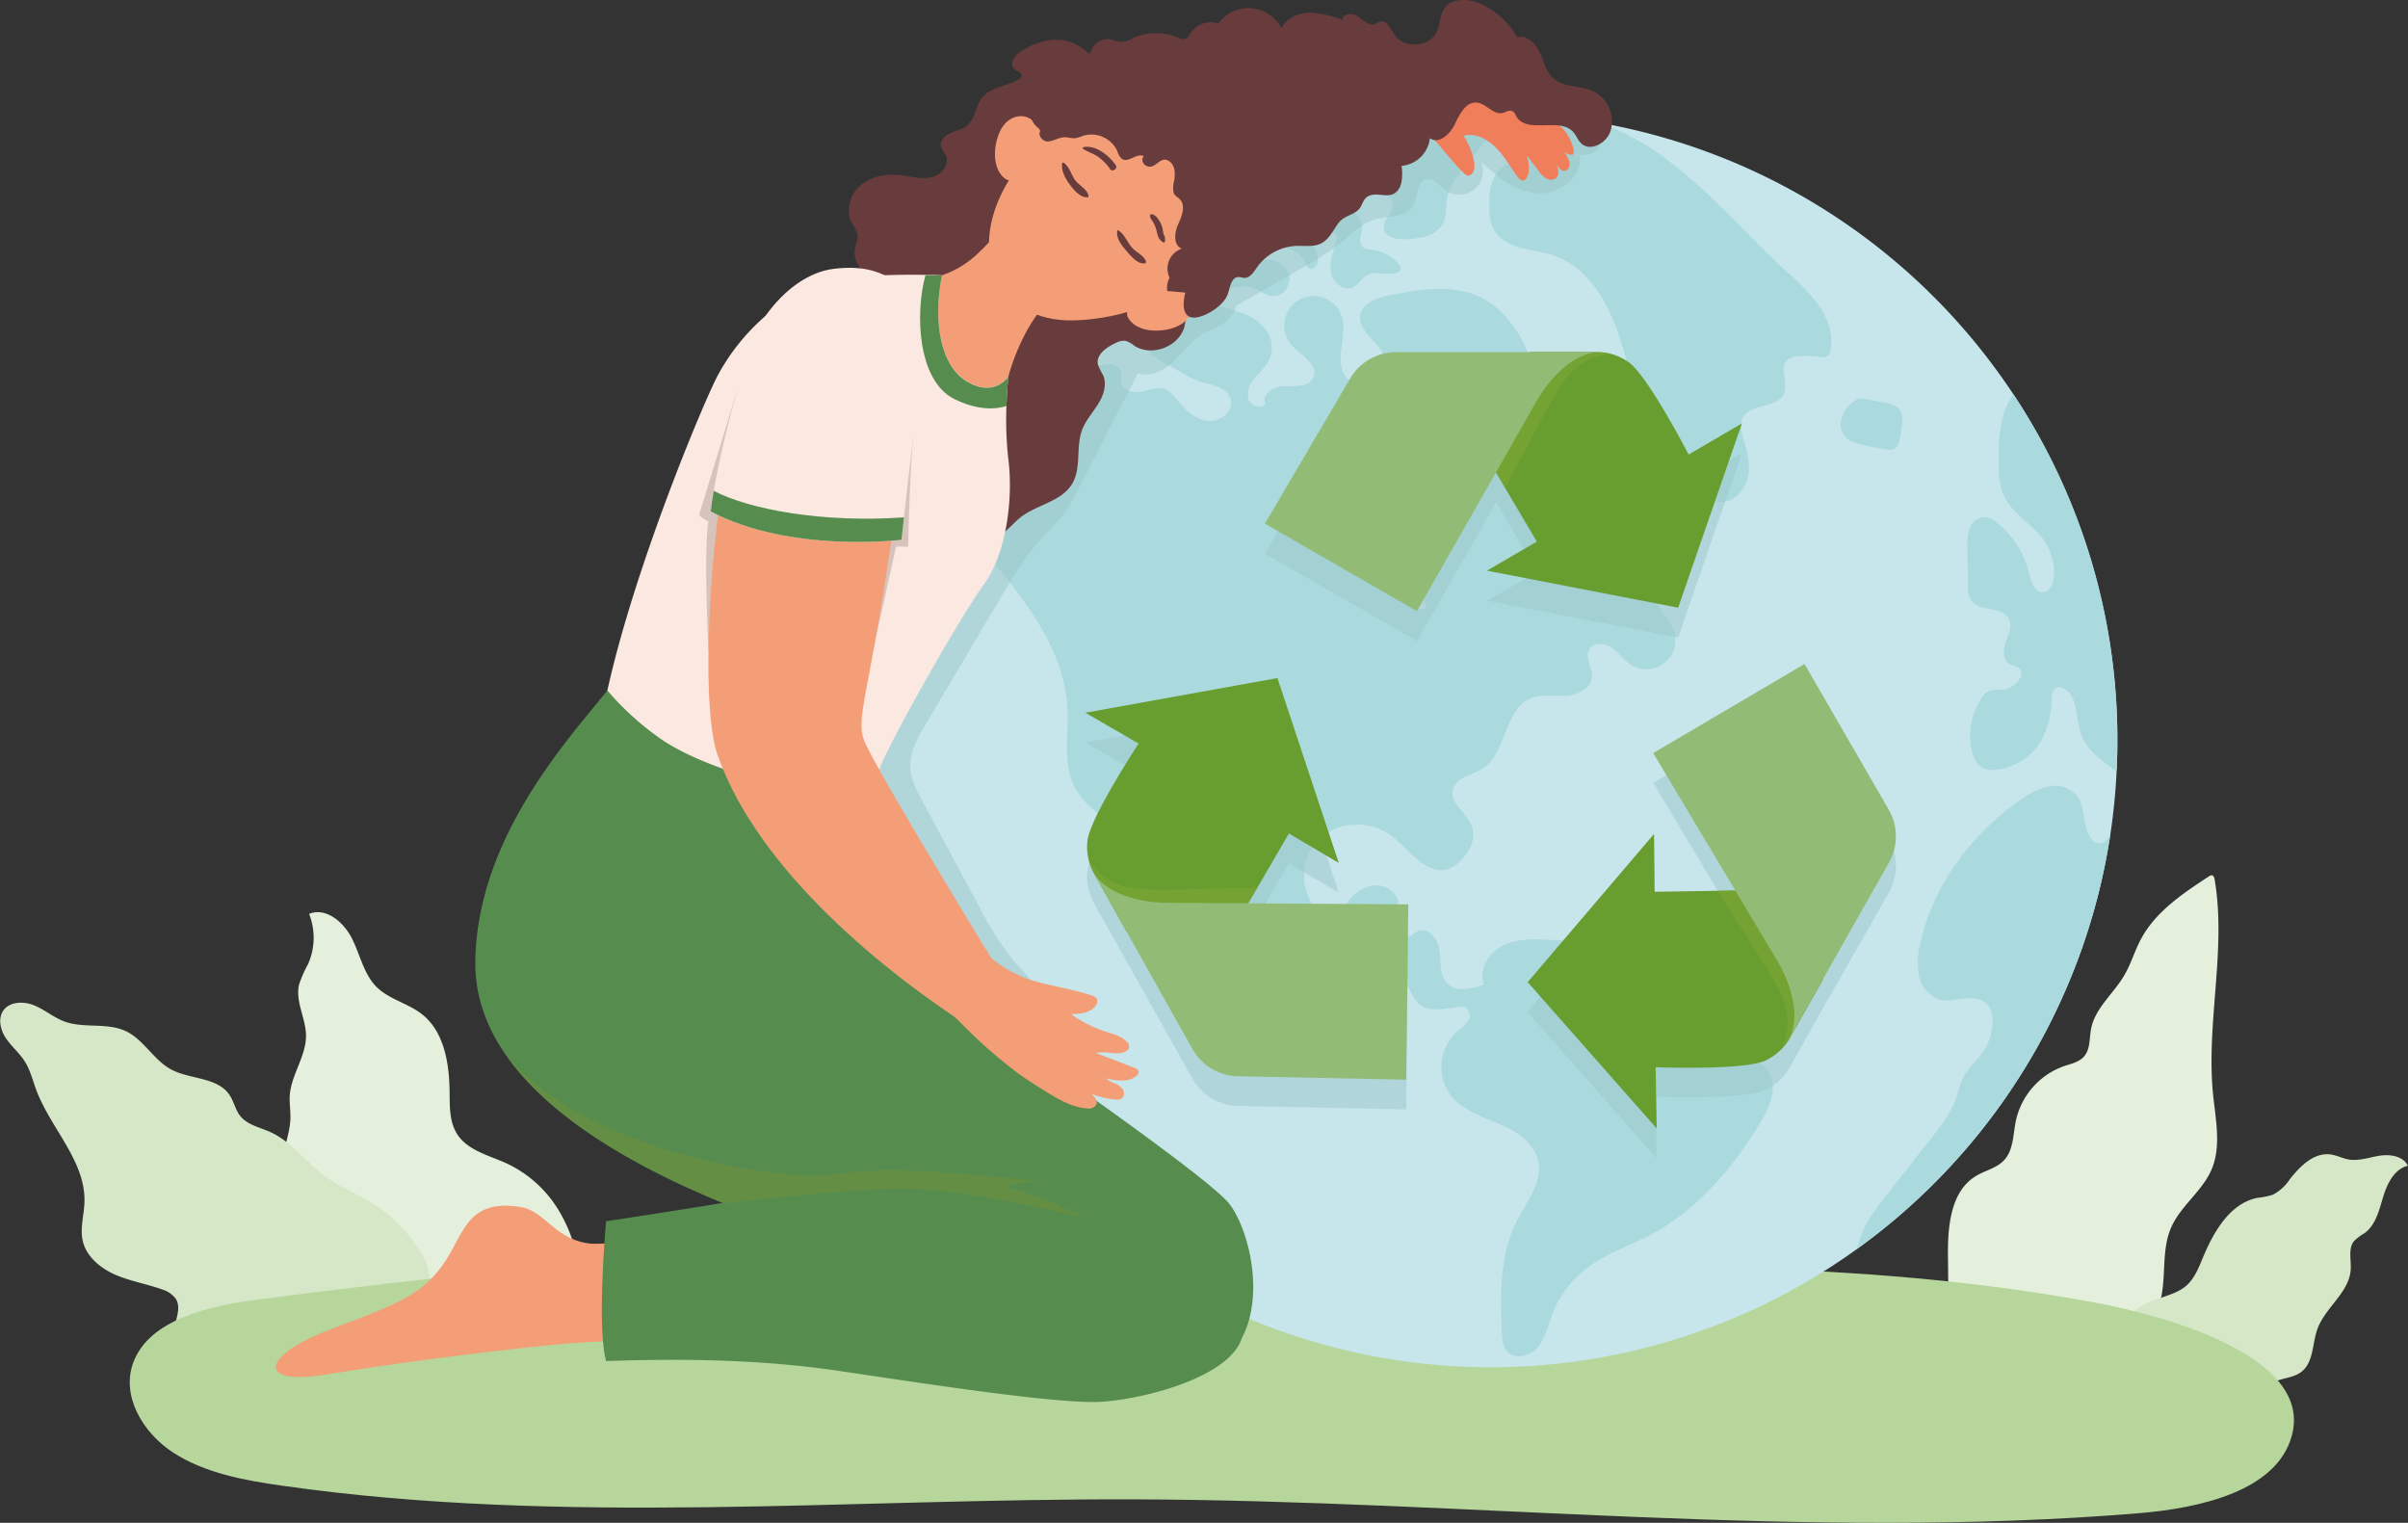 <svg xmlns="http://www.w3.org/2000/svg" viewBox="0 0 531.14 335.85"><rect x="0" y="0" width="531.14" height="335.85" fill="#333333" stroke="none"/><defs><style>.cls-1{isolation:isolate;}.cls-2{fill:#e5f0dc;}.cls-3{fill:#d5e7c7;}.cls-4,.cls-5{fill:#b7d69b;}.cls-5{opacity:0.33;}.cls-11,.cls-13,.cls-15,.cls-21,.cls-5,.cls-8{mix-blend-mode:multiply;}.cls-6{fill:#c7e6ec;}.cls-7{fill:#aadadd;}.cls-11,.cls-13,.cls-15,.cls-21,.cls-8{opacity:0.5;}.cls-13,.cls-9{fill:#9ac6c9;}.cls-10{fill:#689e2f;}.cls-11{fill:#83a939;}.cls-12{fill:#92bb76;}.cls-14,.cls-15{fill:#f49e78;}.cls-16{fill:#683c3d;}.cls-17{fill:#f07e5a;}.cls-18{fill:#fbe8e1;}.cls-19{fill:#568d4f;}.cls-20{fill:#d6c3bb;}.cls-21{fill:#729039;}</style></defs><g class="cls-1"><g id="Слой_1" data-name="Слой 1"><path class="cls-2" d="M500.09,368.86c1-4.94.11-10.28,2.07-14.94,2-4.86,6.9-8.12,9-13,2.18-5.12.9-11,.34-16.5-1.6-15.79,3-31.87.33-47.51-.06-.37-.2-.8-.56-.88a.94.94,0,0,0-.67.22c-5.79,3.78-11.81,7.81-15.05,13.91-1.38,2.61-2.19,5.49-3.69,8-2.35,4-6.4,7.16-7.27,11.72-.41,2.1-.15,4.52-1.57,6.12-1.08,1.23-2.82,1.58-4.37,2.1a16.5,16.5,0,0,0-10.64,12c-.64,3.05-.51,6.54-2.65,8.8-1.63,1.72-4.15,2.22-6.17,3.45-5.67,3.42-6.25,11.28-6.17,17.9l.15,13.76a4.73,4.73,0,0,0,.64,2.83,4.68,4.68,0,0,0,2.2,1.35c9.08,3.47,18.34,7,28.05,7.45h0c2,.1,7.79-4.52,9.49-6A19.62,19.62,0,0,0,500.09,368.86Z" transform="translate(-23.35 -82.98)"/><path class="cls-3" d="M505,367c2.11-1.49,3.16-4,4.15-6.43,2.41-5.82,6-12.2,12.15-13.41a18,18,0,0,0,3.36-.68,10.07,10.07,0,0,0,3.78-3.45c2.29-2.9,5.41-6,9.07-5.42,1.32.19,2.53.84,3.84,1.08,2.3.42,4.62-.48,6.94-.83s5.14.11,6.17,2.22c-3,.72-4.56,3.94-5.45,6.88s-1.65,6.21-4.12,8a12.51,12.51,0,0,0-2.26,1.68c-1.4,1.68-.63,4.19-.78,6.37-.33,5.05-5.62,8.32-7.34,13.08-1.16,3.23-.82,7.36-3.54,9.45-1.94,1.49-4.74,1.3-6.78,2.65-1.55,1-2.45,2.79-3.92,3.92a8.17,8.17,0,0,1-7.3.95,24,24,0,0,1-6.68-3.68c-4-2.78-12.32-6.3-13.34-11.56C491.32,369.43,500.51,370.21,505,367Z" transform="translate(-23.35 -82.98)"/><path class="cls-2" d="M135,339.52c-3.87-1.75-8.49-2.81-10.8-6.39-1.73-2.69-1.65-6.11-1.68-9.31-.07-6.29-1.16-13.28-6.1-17.16-3.07-2.41-7.21-3.25-10-6S102.81,293.62,101,290s-5.74-7-9.47-5.46a14.31,14.31,0,0,1-.22,11.05,26.4,26.4,0,0,0-2,4.56c-.86,3.72,1.51,7.43,1.54,11.25,0,4.64-3.35,8.72-3.6,13.35-.08,1.52.18,3.05.16,4.57,0,3.27-1.38,6.39-1.77,9.64a17.06,17.06,0,0,0,5.8,14.79,34.56,34.56,0,0,1,3.8,3.22c3.2,3.62,3,9.42,6.27,12.94,2.36,2.51,6,3.29,9.38,3.8,10.85,1.62,22.67,1.59,32.74-3.31,3.21-1.56,6.43-3.16,6.87-7,.48-4.32-1.55-9.42-3.67-13.06A26.53,26.53,0,0,0,135,339.52Z" transform="translate(-23.35 -82.98)"/><path class="cls-3" d="M69.76,387.38c-4.67-1.43-8.81-5.9-8.13-10.74.35-2.46,1.81-5.12.49-7.22a5.73,5.73,0,0,0-3-2.05c-3.39-1.23-7-1.81-10.29-3.23s-6.43-4-7.23-7.48c-.63-2.78.28-5.66.38-8.51.3-9.1-7.46-16.27-10.64-24.81-.78-2.09-1.3-4.32-2.49-6.21s-2.89-3.27-4.13-5.08-1.89-4.31-.68-6.13c1.39-2.09,4.52-2.16,6.85-1.21s4.29,2.67,6.65,3.55c4.32,1.59,9.4.17,13.57,2.14,3.94,1.87,6.1,6.32,9.93,8.41,4.21,2.29,10.23,1.66,12.91,5.63,1,1.44,1.29,3.26,2.36,4.63,1.58,2,4.34,2.53,6.66,3.58,4.79,2.17,8,6.78,12.24,9.86,3,2.16,6.48,3.53,9.65,5.43a33.32,33.32,0,0,1,11.37,11.39c1.2,2,2.21,4.3,1.78,6.58-.4,2.11-2,3.8-3.5,5.3C102.81,382.5,86.56,392.51,69.76,387.38Z" transform="translate(-23.35 -82.98)"/><path class="cls-4" d="M413.09,362.83c-33.91-1.32-67.72-4.39-101.62-5.77-77.24-3.14-154.62,2.51-231.06,12.5-11.09,1.45-24.22,4.46-27.69,14-2.64,7.24,2,15.38,8.94,19.85s15.56,6.05,24,7.25c61.95,8.82,125.08,2.79,187.76,3,73.94.22,148.06,9.13,221.67,3.06,13.8-1.14,30.51-5,33.78-17.12,4.71-17.4-27.52-26.37-43.52-29.35C461.18,365.75,437.66,363.78,413.09,362.83Z" transform="translate(-23.35 -82.98)"/><path class="cls-5" d="M463.08,378.8c3.3.7,9.48,3.88,10.52,6.86.8,12.35-21.58,11.74-30.43,10.69-38.44-2-77.64-9.32-116-4-8.09,1.52-15.77,5.08-24,5.64-66.52,3.49-122.6-14.1-187.59-5.77-10.63,1.23-36.47,3.66-36.47-1,2.11-9.81,12.89-8.33,23.57-9.66,100.48-10.49,202.83-18.5,304-11.64C424.62,371.11,440.75,374.08,463.08,378.8Z" transform="translate(-23.35 -82.98)"/><path class="cls-6" d="M490.39,246.26q0,3.3-.16,6.56a136.45,136.45,0,0,1-1.38,14.11A138.26,138.26,0,1,1,352.14,108c2.64,0,5.25.07,7.85.22a136.89,136.89,0,0,1,17.08,2,138.27,138.27,0,0,1,113.32,136Z" transform="translate(-23.35 -82.98)"/><path class="cls-7" d="M490.39,246.26q0,3.3-.16,6.56l-.2,0a2.28,2.28,0,0,1-.93-.5c-2.72-2-5.58-4.2-6.72-7.38-1.24-3.48-.56-8.18-3.74-10.06a1.94,1.94,0,0,0-1.56-.29c-1,.32-1.17,1.63-1.21,2.67a19.73,19.73,0,0,1-2.15,8.86,13.46,13.46,0,0,1-9.88,6.63,5.48,5.48,0,0,1-3-.33c-1.52-.73-2.27-2.46-2.62-4.11a15,15,0,0,1,2.35-11.56,3.78,3.78,0,0,1,1.44-1.37,7.27,7.27,0,0,1,2.72-.22,5.19,5.19,0,0,0,4-2.33,2.09,2.09,0,0,0,.26-2.16c-.51-.81-1.69-.8-2.51-1.31-1.5-.93-1.3-3.18-.68-4.84s1.45-3.54.61-5.11c-1.51-2.83-6.6-1.43-8.35-4.12a5.72,5.72,0,0,1-.63-3.1c-.05-2.82-.09-5.63-.13-8.45a10.87,10.87,0,0,1,.49-4.22A3.68,3.68,0,0,1,461,197a4.82,4.82,0,0,1,2.88,1.28,20.18,20.18,0,0,1,7,11.06c.46,1.93,1.37,4.53,3.34,4.23,1.39-.22,2-1.85,2.15-3.25a12.37,12.37,0,0,0-2.2-8.21c-2.41-3.39-6.44-5.46-8.44-9.1-1.74-3.17-1.64-7-1.49-10.61a30.46,30.46,0,0,1,1.08-8.2,14.89,14.89,0,0,1,2.17-4.22A137.55,137.55,0,0,1,490.39,246.26Z" transform="translate(-23.35 -82.98)"/><path class="cls-7" d="M488.85,266.93a138.12,138.12,0,0,1-55.8,91.44.27.27,0,0,1-.07-.08c1-4.82,4.18-8.86,7.24-12.72s6-7.62,9-11.42c2.22-2.82,4.49-5.71,5.65-9.11a38.68,38.68,0,0,1,1.39-4.14c1.14-2.39,3.32-4.11,4.75-6.34a11.68,11.68,0,0,0,1.81-6.82,5.23,5.23,0,0,0-1-3.13c-1.2-1.42-3.31-1.6-5.16-1.39s-3.74.69-5.53.2a6.83,6.83,0,0,1-4.46-5,15.69,15.69,0,0,1,.18-7c2.7-13.05,11.29-24.47,22.24-32.07a16.05,16.05,0,0,1,6-2.9,6.55,6.55,0,0,1,6.18,1.81c2.09,2.46,1.37,6.31,3,9.12a3.3,3.3,0,0,0,1.38,1.41C487.23,269.53,488.07,268.29,488.85,266.93Z" transform="translate(-23.35 -82.98)"/><path class="cls-7" d="M435.58,171.12a4.91,4.91,0,0,0-2-.23,3.89,3.89,0,0,0-1.94,1.11,6.83,6.83,0,0,0-2.23,3.86,4.25,4.25,0,0,0,1.51,4,6.43,6.43,0,0,0,2,.89,40.38,40.38,0,0,0,6.89,1.36,2.56,2.56,0,0,0,1.2-.05c.89-.31,1.23-1.37,1.4-2.3.32-1.84,1.15-5.32-.37-6.8C440.8,171.75,437.22,171.55,435.58,171.12Z" transform="translate(-23.35 -82.98)"/><path class="cls-7" d="M427.11,160.27a2,2,0,0,1-.49,1.1,2.46,2.46,0,0,1-2.09.3,19.36,19.36,0,0,0-4.87-.08,3.9,3.9,0,0,0-1.89.6c-2.12,1.58.11,5.11-.89,7.56-1.36,3.31-7.17,2.11-9,5.19-.93,1.57-.38,3.55.14,5.29a19.65,19.65,0,0,1,1.11,6.5c-.21,4.62-5,9.31-9.34,5.82a56.51,56.51,0,0,1-11.9-14.4c-3.89-6.67-5.13-14.5-7.65-21.79s-7-14.68-14.36-17.1c-2.32-.76-4.79-1-7.14-1.63s-4.71-1.87-5.9-4a10.75,10.75,0,0,1-1-4.69c-.19-3.62.47-8,3.73-9.53a6.07,6.07,0,0,0,1.77-1,3.2,3.2,0,0,0,.75-2c.22-2.84-.52-6.33,1.76-8a.91.91,0,0,1,.16-.11,136.89,136.89,0,0,1,17.08,2,62.72,62.72,0,0,1,16.41,9.79c8.54,6.87,15.75,15.22,23.79,22.66a48.06,48.06,0,0,1,7.27,7.62C426.54,153.22,427.8,156.82,427.11,160.27Z" transform="translate(-23.35 -82.98)"/><path class="cls-7" d="M411.59,330.67c-6.12,10.08-14.1,19.41-24.57,24.85-4.49,2.33-9.4,3.93-13.45,7A23.29,23.29,0,0,0,365.68,373c-.9,2.43-1.43,5.11-3.1,7.09s-5.08,2.86-6.81.92c-1-1.12-1.1-2.75-1.16-4.25-.3-8.31-.52-17,3.28-24.45,2.18-4.27,5.76-8.52,4.77-13.22-.85-4.06-4.84-6.62-8.66-8.25s-8-3-10.62-6.22a10.6,10.6,0,0,1,1.34-14.14,8.71,8.71,0,0,0,2.62-2.65c.52-1.15-.12-2.89-1.38-2.83-2.66.14-6.68,1.32-8.94-.09-1.93-1.21-2.53-3.7-3.8-5.58-2.1-3.08-6-4.42-9.67-4.88s-7.48-.24-11.1-1.11c-6.31-1.53-11.33-6.14-16.31-10.3a158.67,158.67,0,0,0-23.08-16c-5.06-2.9-10.65-5.88-13-11.21-2.24-5.05-1-10.87-1.24-16.39-.52-12.09-8.14-22.61-15.91-31.9-1.67-2-3.44-4-5.78-5.16s-5.45-1.12-7.3.72-1.87,5-2.83,7.61-4.63,4.63-6.24,2.41a4.52,4.52,0,0,1-.65-1.91,27.28,27.28,0,0,1-.32-4.94,137.64,137.64,0,0,1,22.52-43.94c.82.75,1.55,1.64,2.31,2.46a26.07,26.07,0,0,0,13.66,7.66,9.83,9.83,0,0,1,9.54-9.14,2.92,2.92,0,0,1,2.46,1c.67,1,.13,2.38.56,3.5.62,1.63,2.86,1.85,4.56,1.46s3.52-1.11,5.12-.4a6.38,6.38,0,0,1,2.23,2c1.76,2.16,3.82,4.37,6.56,4.88s6.06-1.7,5.55-4.44c-.47-2.5-3.18-3.19-5.28-3.75-3.19-.82-4.9-2-7.75-3.66a26.87,26.87,0,0,1-4.43-2.7,5.15,5.15,0,0,1-2-4.56c.42-2.33,2.9-3.61,5.12-4.46s4.49-1.61,6.77-2.29,5.18.45,7.31,1.19l3,1.05c4.54,1.58,8.17,6.14,5.23,11-.82,1.34-2.05,2.37-3,3.62a4.74,4.74,0,0,0-1.05,4.38c.56,1.46,2.81,2.16,3.75.9-1.2-2,1.86-3.94,4.2-3.92s5.36.25,6.3-1.9c1.24-2.81-2.75-4.82-4.78-7.13a6.5,6.5,0,1,1,11.1-6.15c1.28,4.29-1.87,9.56.85,13.12a4.81,4.81,0,0,0,8.44-4.26c-1-3.5-5.82-5.64-5.26-9.24.44-2.8,3.8-3.91,6.57-4.46,6.42-1.26,13.31-2.47,19.3.15,5.06,2.21,8.69,6.9,10.9,12,.71,1.64,1.41,3.47,3,4.38a18.41,18.41,0,0,0,3,1.06c3,1.16,4.76,4.5,4.95,7.73s-.87,6.4-2,9.44c-.74,2.09-1.6,4.29-3.39,5.61s-4.79,1.19-5.79-.79c-.7-1.37-.27-3.22-1.31-4.36s-2.61-.91-4-1.1c-3.53-.48-6.11-3.42-9.11-5.34s-7.84-2.35-9.37.86c-1.15,2.38-.18,6.26-2.59,7.35-2.08.94-4.2-1-6.07-2.36s-5.46-1.25-5.44,1c0,.82.57,1.54.67,2.36.2,1.66-1.53,2.93-3.16,3.32s-3.42.32-4.86,1.17c-2.09,1.24-2.73,4.13-2,6.44a11.35,11.35,0,0,0,4.63,5.45,12.39,12.39,0,0,0,5,2.2c2.12.33,4.28-.19,6.43-.17s4.56.78,5.44,2.74-.13,4.27-.17,6.44,2.34,4.71,4,3.28c-2.07-4,2.17-8.16,3.76-12.36s.36-9.19.77-13.81,4.2-9.82,8.65-8.51c5.19,1.51,4.61,9.19,7.83,13.54a4.36,4.36,0,0,0,3.66,2c3.41-.3,4.4-6,7.83-6.05,1.82,0,3.13,1.66,4.15,3.17l16.06,23.94a12.57,12.57,0,0,1,1.95,3.71,6.38,6.38,0,0,1-9.61,7c-1.58-1-2.64-2.68-4.18-3.75s-4.06-1.26-5,.36c-1,1.82.75,4,.6,6.11-.18,2.58-3.19,4-5.77,4.12s-5.31-.43-7.7.56c-6,2.5-5.26,12.22-10.79,15.62-2.27,1.39-5.65,1.83-6.36,4.4-.86,3.11,3.15,5.3,4.19,8.35.82,2.39-.35,5-2,6.93a7.43,7.43,0,0,1-3.43,2.38c-4.85,1.37-8.37-4.34-12.39-7.37-4.67-3.5-11.9-3.24-16.05.87s-4.31,11.67-.11,15.72a4,4,0,0,0,2.6,1.3c1.86,0,3-1.93,4.11-3.42a8.18,8.18,0,0,1,5.91-3.53c2.37-.09,4.86,1.63,5.06,4,.12,1.43-.55,2.79-.72,4.21s.47,3.2,1.89,3.34,2.31-1.21,3.59-1.55c2.37-.64,4.17,2.27,4.41,4.71s0,5.28,1.77,7c2,1.94,5.34,1.12,8,.18-1.31-3.27,1.06-7.09,4.23-8.63s6.87-1.4,10.39-1.23c3.94.19,8.17.49,11.22,3,2.82,2.32,4.49,6.41,8.08,7.11,2.32.45,4.89-.72,7,.33,3.38,1.69,2.31,6.87,4.21,10.12,3.42,5.86,14.2,2.83,17.66,8.66C415.57,322.88,413.67,327.25,411.59,330.67Z" transform="translate(-23.35 -82.98)"/><path class="cls-7" d="M288.82,136.28a7.79,7.79,0,0,0-2.23,2.45,5.43,5.43,0,0,0,.32,5.36,6.21,6.21,0,0,0,4.71,2.72c2.6.2,5.26-1.12,7.78-.41,1.69.49,3.13,1.86,4.89,1.88,2.34,0,4.08-2.78,3.32-5a4.9,4.9,0,0,0-5.73-2.83,4.55,4.55,0,0,1-2.57.35c-1.77-.62-2.29-3.42-3.62-4.66C293.52,134.1,291,134.58,288.82,136.28Z" transform="translate(-23.35 -82.98)"/><path class="cls-7" d="M325.75,116.77a8.86,8.86,0,0,0-2.66,2.62A3.54,3.54,0,0,0,323,123c.82,1.29,2.52,1.62,4,2s3.18,1.11,3.47,2.61c.39,2.12-2.33,3.94-1.82,6,.44,1.78,2.76,2.17,4.59,2.14,3.22-.06,7-.69,8.43-3.58.92-1.88.5-4.13,1-6.17a14.07,14.07,0,0,1,3-5.22q2.69-3.42,5.36-6.86a1.93,1.93,0,0,0,.45-.83c.12-.75-.63-1.32-1.3-1.66C342.7,107.66,332,112.37,325.75,116.77Z" transform="translate(-23.35 -82.98)"/><path class="cls-7" d="M312.48,128.26a3.26,3.26,0,0,0-1.82,3c.23,1.37,1.74,2.13,3.12,2.37s2.86.21,4,1a.89.89,0,0,1,.36.36,1.19,1.19,0,0,1,0,.81l-.54,1.93c-.55,2-1.1,4.06-.49,6s2.89,3.51,4.72,2.61c1.2-.6,1.8-2,3-2.67,2-1.15,4.67.33,6.77-.61a1.22,1.22,0,0,0,.63-.53c.23-.48-.11-1-.47-1.44a9.38,9.38,0,0,0-6-3.08,3.32,3.32,0,0,1-1.66-.4,2.24,2.24,0,0,1-.68-2.15,15.87,15.87,0,0,0,.39-2.34,4.3,4.3,0,0,0-1.77-3.21C319.17,127.71,315.85,126.19,312.48,128.26Z" transform="translate(-23.35 -82.98)"/><path class="cls-7" d="M302.33,133.66a2,2,0,0,0-.33,2.47,2.75,2.75,0,0,0,1.81.84,20.72,20.72,0,0,1,4.36,1.06,5.69,5.69,0,0,1,3.2,3,2.53,2.53,0,0,0,.56,1.05,1.2,1.2,0,0,0,1.57-.21,2.35,2.35,0,0,0,.54-1.6,5.14,5.14,0,0,0-3.63-4.92,16.74,16.74,0,0,1-1.85-.48C306.67,134.07,304.35,131.29,302.33,133.66Z" transform="translate(-23.35 -82.98)"/><g class="cls-8"><path class="cls-9" d="M393.51,223.59l14.06-40.67-11.68,6.9s-8.88-17.2-13.18-20.34a11.91,11.91,0,0,0-3.93-1.85,10.91,10.91,0,0,0-2.6-.41H331.34a11.8,11.8,0,0,0-10.18,5.83l-18.8,32,33.52,19.34,17.48-30.65,2.05,3.49,7,11.84-11,6.4Z" transform="translate(-23.35 -82.98)"/><path class="cls-9" d="M439.94,268.08,421.38,236,388,255.62l18.07,30.3-4.05.07-13.74.23-.13-12.77-27.88,32.69,28.47,32.28-.25-13.57s19.35.75,24.19-1.45a12,12,0,0,0,3.55-2.5,11.43,11.43,0,0,0,1.63-2.07h0l7-12.43.51-.9h0L440,279.81A11.78,11.78,0,0,0,439.94,268.08Z" transform="translate(-23.35 -82.98)"/><path class="cls-9" d="M300.74,285.23l6.91-11.87,11,6.5-13.53-40.78-42.36,7.64,11.74,6.81S263.84,269.7,263.21,275a11.8,11.8,0,0,0,.31,4.33,11,11,0,0,0,.92,2.47l7.49,13.35h0l14.45,25.75a11.83,11.83,0,0,0,10.07,6l37.07.75L334,289l-35.28-.24Z" transform="translate(-23.35 -82.98)"/></g><path class="cls-10" d="M407.57,176.36,393.51,217l-42.18-8.16,11-6.41-7-11.84-3.08-5.23,8.54-24.73h15.31a11.17,11.17,0,0,1,2.6.4,12,12,0,0,1,3.93,1.86c4.3,3.13,13.18,20.34,13.18,20.34Z" transform="translate(-23.35 -82.98)"/><path class="cls-11" d="M378.78,161.07c-4.17.22-7.87,2.36-10.69,6.25-2.37,3.26-10.21,18.47-12.68,23.31l-3.08-5.23,8.54-24.73h15.31A11.17,11.17,0,0,1,378.78,161.07Z" transform="translate(-23.35 -82.98)"/><path class="cls-12" d="M302.36,198.46l18.8-32a11.79,11.79,0,0,1,10.18-5.82h44.84c-5.49,0-10.85,5.48-13.87,10.76l-26.43,46.36Z" transform="translate(-23.35 -82.98)"/><path class="cls-10" d="M388.78,331.86l-28.47-32.27,27.88-32.69.13,12.76,13.74-.22,6.07-.11L425.45,299l-7.55,13.33a11.2,11.2,0,0,1-1.63,2.06,12,12,0,0,1-3.55,2.51c-4.84,2.19-24.19,1.45-24.19,1.45Z" transform="translate(-23.35 -82.98)"/><path class="cls-11" d="M416.27,314.34c1.86-3.74,1.83-8-.17-12.39-1.67-3.66-11.05-18-14-22.51l6.07-.11L425.45,299l-7.55,13.33A11.2,11.2,0,0,1,416.27,314.34Z" transform="translate(-23.35 -82.98)"/><path class="cls-12" d="M421.38,229.42l18.56,32.1a11.78,11.78,0,0,1,.05,11.73l-22.09,39h0c2.71-4.78.58-12.15-2.53-17.38L388,249.07Z" transform="translate(-23.35 -82.98)"/><path class="cls-10" d="M262.76,240.17l42.36-7.65,13.53,40.78-11-6.5-6.91,11.87-3.06,5.25-25.75,4.66-7.49-13.36a10.72,10.72,0,0,1-.92-2.47,11.8,11.8,0,0,1-.31-4.33c.63-5.28,11.29-21.45,11.29-21.45Z" transform="translate(-23.35 -82.98)"/><path class="cls-11" d="M263.52,272.75c2.23,3.53,5.91,5.72,10.68,6.27,4,.47,21.11-.14,26.54-.35l-3.06,5.25-25.75,4.66-7.49-13.36A10.72,10.72,0,0,1,263.52,272.75Z" transform="translate(-23.35 -82.98)"/><path class="cls-12" d="M333.52,321.1l-37.07-.75a11.79,11.79,0,0,1-10.07-6l-21.94-39.1h0c2.69,4.79,10.09,6.79,16.18,6.83l53.36.36Z" transform="translate(-23.35 -82.98)"/><path class="cls-13" d="M371.79,117.23c.83,4.77-4.56,8.78-9.38,8.38s-8.87-3.69-12.38-7a5.24,5.24,0,0,1-7.94,6.28c-1.33-1-2.51-2.68-4.13-2.36-2.31.46-1.81,4-3,6-1.56,2.56-5.34,2-8.23,2.8s-5.08,3.12-7.4,5a62.68,62.68,0,0,1-8.86,5.78l-14.34,8.23a8.35,8.35,0,0,1-3.6,4.4c-1.12.66-2.38,1-3.53,1.67-2.63,1.44-4.42,4-6.58,6.08s-5.23,3.76-8.07,2.81L261,191.18a34.52,34.52,0,0,1-3.13,5.32,65,65,0,0,1-4.43,4.82c-3.8,4.08-6.67,8.93-9.51,13.73l-16.48,27.81c-1.67,2.83-3.4,5.86-3.32,9.15.06,2.77,1.41,5.33,2.73,7.76l12.39,23a71,71,0,0,0,7.08,11.36c2.28,2.81,5,5.29,6.94,8.33s3.06,6.94,1.73,10.3c-9.49,1.44-18.57-4.35-25.56-10.92-9.87-9.29-17.89-21.11-20.25-34.46-2-11.42.19-23.14,2.87-34.42A406.75,406.75,0,0,1,227,184c5.23-13.94,11.34-27.78,20.7-39.37,20.82-25.79,54.94-37.07,87.85-41,8.33-1,16.82-1.58,25,.07a29.52,29.52,0,0,1,9.44,3.45c2,1.23,5.21,3.38,6.1,5.69C377.24,115.68,374.45,117.38,371.79,117.23Z" transform="translate(-23.35 -82.98)"/><path class="cls-14" d="M292.77,375.94c-5.94,10.89-11.32,18.53-53.48,11.55-39.51-6.55-66.27-8.39-79.87-8.66l-2.56,0c-1.61,0-3.64.09-6,.28-16.1,1.29-41.66,4.71-55.47,7-15.83,2.59-14.26-4.22.83-9.93s20-7.64,24.73-14.15,5.07-14.67,17-12.89c5.74.85,7.6,7.2,15.61,8.11l.63.05a33.78,33.78,0,0,0,8-.84c9.61-1.88,24.27-6.38,43.79-9.08,26.75-3.7,65.14-2.23,76.71,5.47S292.77,375.94,292.77,375.94Z" transform="translate(-23.35 -82.98)"/><path class="cls-15" d="M162.18,356.39c-.19,3-2.24,18.57-2.76,22.44l-2.56,0c-1.61,0-3.64.09-6,.28l-1-.07a77.34,77.34,0,0,1,4.31-21.78A33.78,33.78,0,0,0,162.18,356.39Z" transform="translate(-23.35 -82.98)"/><path class="cls-16" d="M248.66,94.22c-1.41.86-2.84,2.81-1.62,3.92.62.56,1.84.82,1.68,1.64a1.24,1.24,0,0,1-.68.74c-2.64,1.52-6.19,1.64-8.06,4-1.46,1.86-1.51,4.69-3.35,6.18-1,.84-2.42,1.06-3.63,1.61s-2.39,1.72-2.11,3a11.55,11.55,0,0,0,1.09,2c.88,2-1.07,4.29-3.2,4.77s-4.34-.17-6.52-.44c-3.11-.39-6.48.09-8.92,2.06s-3.62,5.65-2.12,8.41a9,9,0,0,1,1.24,2.4c.2,1.08-.34,2.14-.52,3.22-.66,3.87,3.13,7,6.72,8.58a36.29,36.29,0,0,0,50.72-37.53C268.21,97.84,261.09,86.65,248.66,94.22Z" transform="translate(-23.35 -82.98)"/><path class="cls-16" d="M285.36,152.26a12.33,12.33,0,0,0-.74,2.71c-1.18,4.51-7.35,6.81-11.19,4.18a5.25,5.25,0,0,0-1.82-1,3.72,3.72,0,0,0-2.19.49c-2,.91-4.34,2.55-3.9,4.71a12.6,12.6,0,0,0,1.13,2.34c.92,2.05.11,4.48-1.08,6.39s-2.75,3.61-3.54,5.71c-1.42,3.8-.11,8.38-2.18,11.87-2.42,4.08-8.13,4.63-11.74,7.7-2.13,1.81-4.11,4.71-6.85,4.19a5.33,5.33,0,0,1-3.39-3.1c-2.27-4.47-2-9.82-.8-14.68s3.36-9.43,4.77-14.24c1.16-3.92,1.85-8.05,3.86-11.61a24.83,24.83,0,0,1,8.78-8.59,42.05,42.05,0,0,1,26.59-6.09c3.61.39,9.76,2.25,9.82,6.74C288.87,150.08,286.51,150.09,285.36,152.26Z" transform="translate(-23.35 -82.98)"/><path class="cls-14" d="M250,155.65c-2.79,5-5.35,12-5.35,18.15,0,19.93.6,30.61-10.42,42.07-7,7.25-21.23,36.95-28.15,59.35-15.38-3.81-51.72-24.06-51.72-24.06s18.85-61.93,26.89-79.36c5.59-12.13,17.36-27.56,30-27.41,10.85.13,18.9,2.45,27.54-5.25a34.64,34.64,0,0,0,4.08-4.34s4.82,15.14,10.44,16A29.74,29.74,0,0,0,250,155.65Z" transform="translate(-23.35 -82.98)"/><path class="cls-15" d="M253.24,150.82a29.74,29.74,0,0,0-3.27,4.83,15.59,15.59,0,0,1-6.65-2c-3.29-2.28-5.43-7.85-4.6-14.5a34.64,34.64,0,0,0,4.08-4.34S247.62,149.94,253.24,150.82Z" transform="translate(-23.35 -82.98)"/><path class="cls-14" d="M260,153.64c-16.41.32-24.31-15.11-13.65-31.64,9.62-14.94,21.3-23.85,32.26-20.08,13.64,4.7,21.46,14.47,17.1,30C291.9,145.43,274.61,153.35,260,153.64Z" transform="translate(-23.35 -82.98)"/><path class="cls-14" d="M281.87,145.73c4.54,1.27,5.66,5.2,3.09,7.91s-10.25,3.46-12.69-.42S281.87,145.73,281.87,145.73Z" transform="translate(-23.35 -82.98)"/><g class="cls-8"><path class="cls-14" d="M281.84,149a4.24,4.24,0,0,0-2.35-.42c-1.81.22-3.25,1.57-4.52,2.88.49.53,1.46.27,2,.78.35.34.37,1,.8,1.2a.83.83,0,0,0,1-.35,1.66,1.66,0,0,0,.16-1.18,1.37,1.37,0,0,0-.23-.6,1.68,1.68,0,0,0-.93-.51c.1-.41.62-.54,1.05-.6a4.78,4.78,0,0,1,1.51,0,1.64,1.64,0,0,1,1.2.84c.15.34.19.8.54.94a.63.63,0,0,0,.66-.21C283.62,150.71,282.88,149.49,281.84,149Z" transform="translate(-23.35 -82.98)"/></g><path class="cls-14" d="M253.24,113.37c-.93-4.62-4.77-6-7.66-3.66s-4.21,10-.52,12.68S253.24,113.37,253.24,113.37Z" transform="translate(-23.35 -82.98)"/><g class="cls-8"><path class="cls-14" d="M250,113.16a4.17,4.17,0,0,1,.24,2.37c-.35,1.79-1.8,3.13-3.21,4.3-.49-.52-.16-1.47-.63-2-.32-.36-.93-.44-1.13-.88a.83.83,0,0,1,.42-1,1.68,1.68,0,0,1,1.19-.07,1.44,1.44,0,0,1,.59.27,1.8,1.8,0,0,1,.43,1c.42-.07.59-.57.67-1a4.84,4.84,0,0,0,.14-1.51,1.66,1.66,0,0,0-.75-1.26c-.33-.18-.79-.25-.9-.61a.64.64,0,0,1,.26-.64C248.4,111.26,249.56,112.09,250,113.16Z" transform="translate(-23.35 -82.98)"/></g><path class="cls-16" d="M262.29,115.84c1,.63,2.16,1,3.17,1.65a10.85,10.85,0,0,1,2.76,2.81c.5.7,1.74-.17,1.25-.88-1.45-2.09-4.37-4.51-7.11-4a.24.24,0,0,0-.07.44Z" transform="translate(-23.35 -82.98)"/><path class="cls-16" d="M277.06,130.37c-.1.45,0,.57.24,1a7.11,7.11,0,0,1,1.08,2.19c.3,1.19.38,2.22,1.56,2.88a.21.21,0,0,0,.31-.11,1.84,1.84,0,0,0-.15-1.5c-.27-.69-.26-1.43-.52-2.12-.33-.85-1.25-2.53-2.31-2.47a.2.2,0,0,0-.21.15Z" transform="translate(-23.35 -82.98)"/><path class="cls-16" d="M257.63,119c-.25,1.48.62,3.2,1.47,4.39s2.43,3.23,4.14,3.1a.21.21,0,0,0,.21-.25c-.24-1.5-1.92-2.25-2.83-3.37s-1.35-3.13-2.64-4a.24.24,0,0,0-.35.14Z" transform="translate(-23.35 -82.98)"/><path class="cls-16" d="M269.81,133.89c-.35,1.6,1,3.27,2,4.42s2.49,3,4.08,2.74a.31.31,0,0,0,.24-.38c-.45-1.36-2.14-2-3.1-3.08s-1.67-3-3-3.79a.17.17,0,0,0-.25.09Z" transform="translate(-23.35 -82.98)"/><path class="cls-15" d="M257.7,133.62c-.32.06-.7.22-.75.54a.91.91,0,0,0,.14.51,16.3,16.3,0,0,0,4,4.94,1.4,1.4,0,0,0,.48.29,1,1,0,0,0,1.08-.65,2.45,2.45,0,0,0,0-1.37C262.08,135.27,260.75,133.13,257.7,133.62Z" transform="translate(-23.35 -82.98)"/><g class="cls-8"><path class="cls-14" d="M250.64,135a5.87,5.87,0,0,0,.65,3.66,11.45,11.45,0,0,0,2.42,3.57,9.75,9.75,0,0,0,3.42,2.2c.77.28,2.36.88,2.94,0a.18.18,0,0,0,0-.21,1,1,0,0,0-.79-.38,10,10,0,0,1-1.86-.43,9,9,0,0,1-3.22-2.21,11.29,11.29,0,0,1-2.05-3.07,23.12,23.12,0,0,0-1.32-3.2.09.09,0,0,0-.17,0Z" transform="translate(-23.35 -82.98)"/></g><path class="cls-17" d="M347.19,121.73c2.86-.64.66-6.23-1-8.79,2.72-.81,5.56.93,7.5,3s4.1,6,5,6.68c1.24.8,1.9-1.26,1.89-2.17a10,10,0,0,0-.46-3.23l2.61,3.46a5.65,5.65,0,0,0,1.68,1.66,1.92,1.92,0,0,0,2.21-.14c.82-.79.41-2.15-.05-3.19.46.94,1.41,2.07,2.32,1.54a1.84,1.84,0,0,0,.45-2.28,5.09,5.09,0,0,0-1.21-2,3.18,3.18,0,0,0,2,.87c1.1-.43-.68-4.59-2.26-6A36.87,36.87,0,0,0,350,102.48c-6.5-1.12-13.88,1.07-17.45,6.6-.46.71,3.34,1.78,3.6,1.89a9.08,9.08,0,0,1,3.27,2.53C342,116.24,346.17,121.76,347.19,121.73Z" transform="translate(-23.35 -82.98)"/><path class="cls-16" d="M283.59,126.94c1.39,1.44.4,3.79-.42,5.63s-1,4.62.88,5.23a4.66,4.66,0,0,0-2.72,6.44,4.69,4.69,0,0,0-.51,2.92l4,.35c-.05,0-1.77,6.12,2.48,5.47,2.43-.38,6-2.73,6.84-5.08.54-1.52.75-3.76,2.36-3.82.45,0,.9.18,1.35.19,1.25,0,2-1.27,2.74-2.3a11.21,11.21,0,0,1,8.59-4.75c1.87-.08,3.87.29,5.54-.54s2.57-2.63,3.61-4.17c1.31-1.95,3-1.87,4.49-3.11,1.3-1.08.93-2.94,3.09-3.42,1.51-.34,3.16.41,4.6-.15,2.21-.86,2.29-3.92,2-6.27a6.91,6.91,0,0,0,6.24-6.1c2,1.42,4.48-.94,5.52-3.13s2.46-5,4.87-4.71c2.08.22,3.64,2.78,5.66,2.27.66-.17,1.32-.67,2-.44s.77.82,1.08,1.31c2.41,3.81,9.51,0,12.5,3.35.67.76,1,1.79,1.73,2.48,2,1.92,5.58,0,6.47-2.68a7.4,7.4,0,0,0-3.75-8.78c-2.87-1.34-6.59-.79-8.93-2.93-1.59-1.46-2-3.75-2.94-5.71s-2.88-3.89-4.95-3.27A17.51,17.51,0,0,0,350,83.85c-2.76-1.23-6.59-1.41-8.2,1.14-.88,1.4-.79,3.21-1.41,4.74-1.45,3.6-7.3,4.18-9.43.93-.86-1.3-1.72-3.28-3.23-2.88a12,12,0,0,0-1.1.5c-1.37.47-2.62-.86-3.81-1.71s-3.53-.61-3.32.83a20.89,20.89,0,0,0-7.26-1.61c-2.49,0-5.11,1.17-6.25,3.39a8.18,8.18,0,0,0-13.91-1,5.34,5.34,0,0,0-6.12,2.09c-.31.48-.58,1-1.11,1.26a2.5,2.5,0,0,1-1.79-.31,12.16,12.16,0,0,0-9.75.16,6.35,6.35,0,0,1-2.45.85,15,15,0,0,1-2.7-.61,3.87,3.87,0,0,0-4.24,3,9.19,9.19,0,0,0-7.39,9,4.37,4.37,0,0,0-3.37,8.06c-1.23.47-.11,2.49,1.2,2.5s2.48-.9,3.79-.93c.79,0,1.56.28,2.35.21a8.39,8.39,0,0,0,1.79-.55,6.32,6.32,0,0,1,7.55,3.48,3.28,3.28,0,0,0,1,1.65c1.42.91,3.29-1.39,4.79-.63-.95,1.24.5,2.64,1.79,2.27s2.18-2.2,3.77-1.18c1.4.89,1.38,2.73,1.18,4.17a6.44,6.44,0,0,0-.18,2.72C282.38,126.11,283.07,126.4,283.59,126.94Z" transform="translate(-23.35 -82.98)"/><path class="cls-18" d="M240.39,211.83c-5.08,7-20.11,33.31-23.14,40.88s-11.2,22.51-11.2,22.51-48.31-17.36-50.94-26.6c2.45-26.24,21.79-73.32,26.28-82.31a46.18,46.18,0,0,1,19.79-19.71c5.71-3,19.67-3.11,26.31-3,2.22,0,3.62.1,3.62.1-2.05,10.31-.29,20.13,5.76,23.52s8.9-1.27,8.9-1.27-.3,2.72-.42,6.52a76.45,76.45,0,0,0,.42,11.82C246.83,192.69,245.47,204.8,240.39,211.83Z" transform="translate(-23.35 -82.98)"/><path class="cls-19" d="M245.77,166s-.3,2.72-.42,6.52c-2.4.8-6.48,1-11.64-1.61-7.94-4.06-8.56-18.78-6.22-27.26,2.22,0,3.62.1,3.62.1-2.05,10.31-.29,20.13,5.76,23.52S245.77,166,245.77,166Z" transform="translate(-23.35 -82.98)"/><path class="cls-20" d="M224.83,179.35c-.82,6.65-1.17,24.18-1.17,24.18H221l-6.42,29-34.95-6s-1.15-22.15,0-28.56a5.37,5.37,0,0,1-2.08-1.42L186,168.92Z" transform="translate(-23.35 -82.98)"/><path class="cls-19" d="M283.13,387.28c-22.83,3.32-60.52-24.24-91.3-35.47q-4.37-1.59-8.75-3.38c-.92-.37-1.83-.75-2.73-1.13q-3.22-1.37-6.41-2.84c-15.77-7.32-30.34-16.68-38.63-28.25-4.58-6.4-7.24-13.49-7.12-21.29.45-27.11,20.19-48.54,29.13-59.66a62.43,62.43,0,0,0,12.24,11C184.37,256,214,259.93,214,259.93s-11.73,23.94-3.42,28.65,77.65,52.07,83.83,59.79S306,384,283.13,387.28Z" transform="translate(-23.35 -82.98)"/><path class="cls-14" d="M245.1,299.38s-2.95,7.17-8.22,9.81c-17.12-11-46.25-33.77-55.29-59.8-2.73-7.88-2.51-29.4-.19-50,.19-1.68.39-3.37.61-5,2-15,5-28.77,8.84-35.52,8.65-15.31,16.33-17.34,26.49-13.15,10.64,4.39,7.25,25.46,3.24,52-.34,2.27-.69,4.58-1,6.92-.05.31-.09.63-.14.94-4.4,30.18-7.36,35.81-5.51,40.66C216.15,252.17,245.1,299.38,245.1,299.38Z" transform="translate(-23.35 -82.98)"/><path class="cls-15" d="M220.58,197.75c-.34,2.27-.69,4.58-1,6.92-17.23,2.27-30.7-1.49-38.15-5.24.19-1.68.39-3.37.61-5Z" transform="translate(-23.35 -82.98)"/><path class="cls-14" d="M239.21,291.34c2.61,3.59,7.7,6.65,12,7.91s8.7,1.87,12.91,3.27c.51.17,1.08.42,1.25.93a1.38,1.38,0,0,1-.2,1.11c-1.05,1.8-3.51,2.05-5.59,2.09a28.22,28.22,0,0,0,7.63,3.85c1.63.53,3.4.95,4.62,2.16a1.48,1.48,0,0,1,.52,1.55,1.34,1.34,0,0,1-.53.55c-1.93,1.19-4.5-.1-6.69.47l8.35,3.21c.45.17,1,.43,1,.9a1.21,1.21,0,0,1-.57,1c-1.81,1.41-4.4,1-6.64.45a6.67,6.67,0,0,0,2,1.14,3.82,3.82,0,0,1,1.76,1.35,1.53,1.53,0,0,1-.31,2,2.19,2.19,0,0,1-1.37.19,19.68,19.68,0,0,1-5.25-1.23c.71.65,1.49,1.61,1,2.46a2,2,0,0,1-2,.73c-3.41-.24-6.47-2.1-9.37-3.91-1.87-1.17-3.74-2.34-5.54-3.61a111.73,111.73,0,0,1-13.42-11.86,54.31,54.31,0,0,1-5.83-6.4C229.56,301.17,239.21,291.34,239.21,291.34Z" transform="translate(-23.35 -82.98)"/><path class="cls-19" d="M200.61,345.22c-17.32,3.18-43.57,7.1-43.57,7.1s-2.11,23.09,0,30.85c18.7-.68,35.33-.19,51.15,2.13s48.4,7.45,58.05,6.84,28.28-5.45,31-14c-14.28-17.49-39-28.88-58.66-32.79A107.17,107.17,0,0,0,200.61,345.22Z" transform="translate(-23.35 -82.98)"/><path class="cls-18" d="M226.12,170.65c-1,5.07-2.56,18.95-3.38,26.43-.33,3-.54,4.95-.54,4.95s-24.43,3.05-42.08-6.25c.13-1.27.36-2.81.66-4.55,2.06-12,7.68-33.25,11.38-38.52,4.25-6,9.69-9.78,15.11-10.44s9.95.09,13.57,2.95C225.65,149,227.48,163.56,226.12,170.65Z" transform="translate(-23.35 -82.98)"/><path class="cls-19" d="M222.74,197.08c-.33,3-.54,4.95-.54,4.95s-24.43,3.05-42.08-6.25c.13-1.27.36-2.81.66-4.55C188.75,195.4,205.06,198.35,222.74,197.08Z" transform="translate(-23.35 -82.98)"/><path class="cls-21" d="M245.1,344.85c3-1.29,8.14-1.25,8.14-1.25-6.74-.75-29-3.33-40.89-2.2-1.93.18-4.09.45-6.4.76-8.19,1.13-51.78-4.08-70.63-26h0c8.29,11.57,22.86,20.93,38.63,28.25q3.18,1.47,6.41,2.84c.9.38,1.81.76,2.73,1.13,9.37-1.11,29.93-3.36,40.71-3.21,14.14.2,38.59,6.41,39,6.51C262.52,351.59,253.09,346.35,245.1,344.85Z" transform="translate(-23.35 -82.98)"/></g></g></svg>